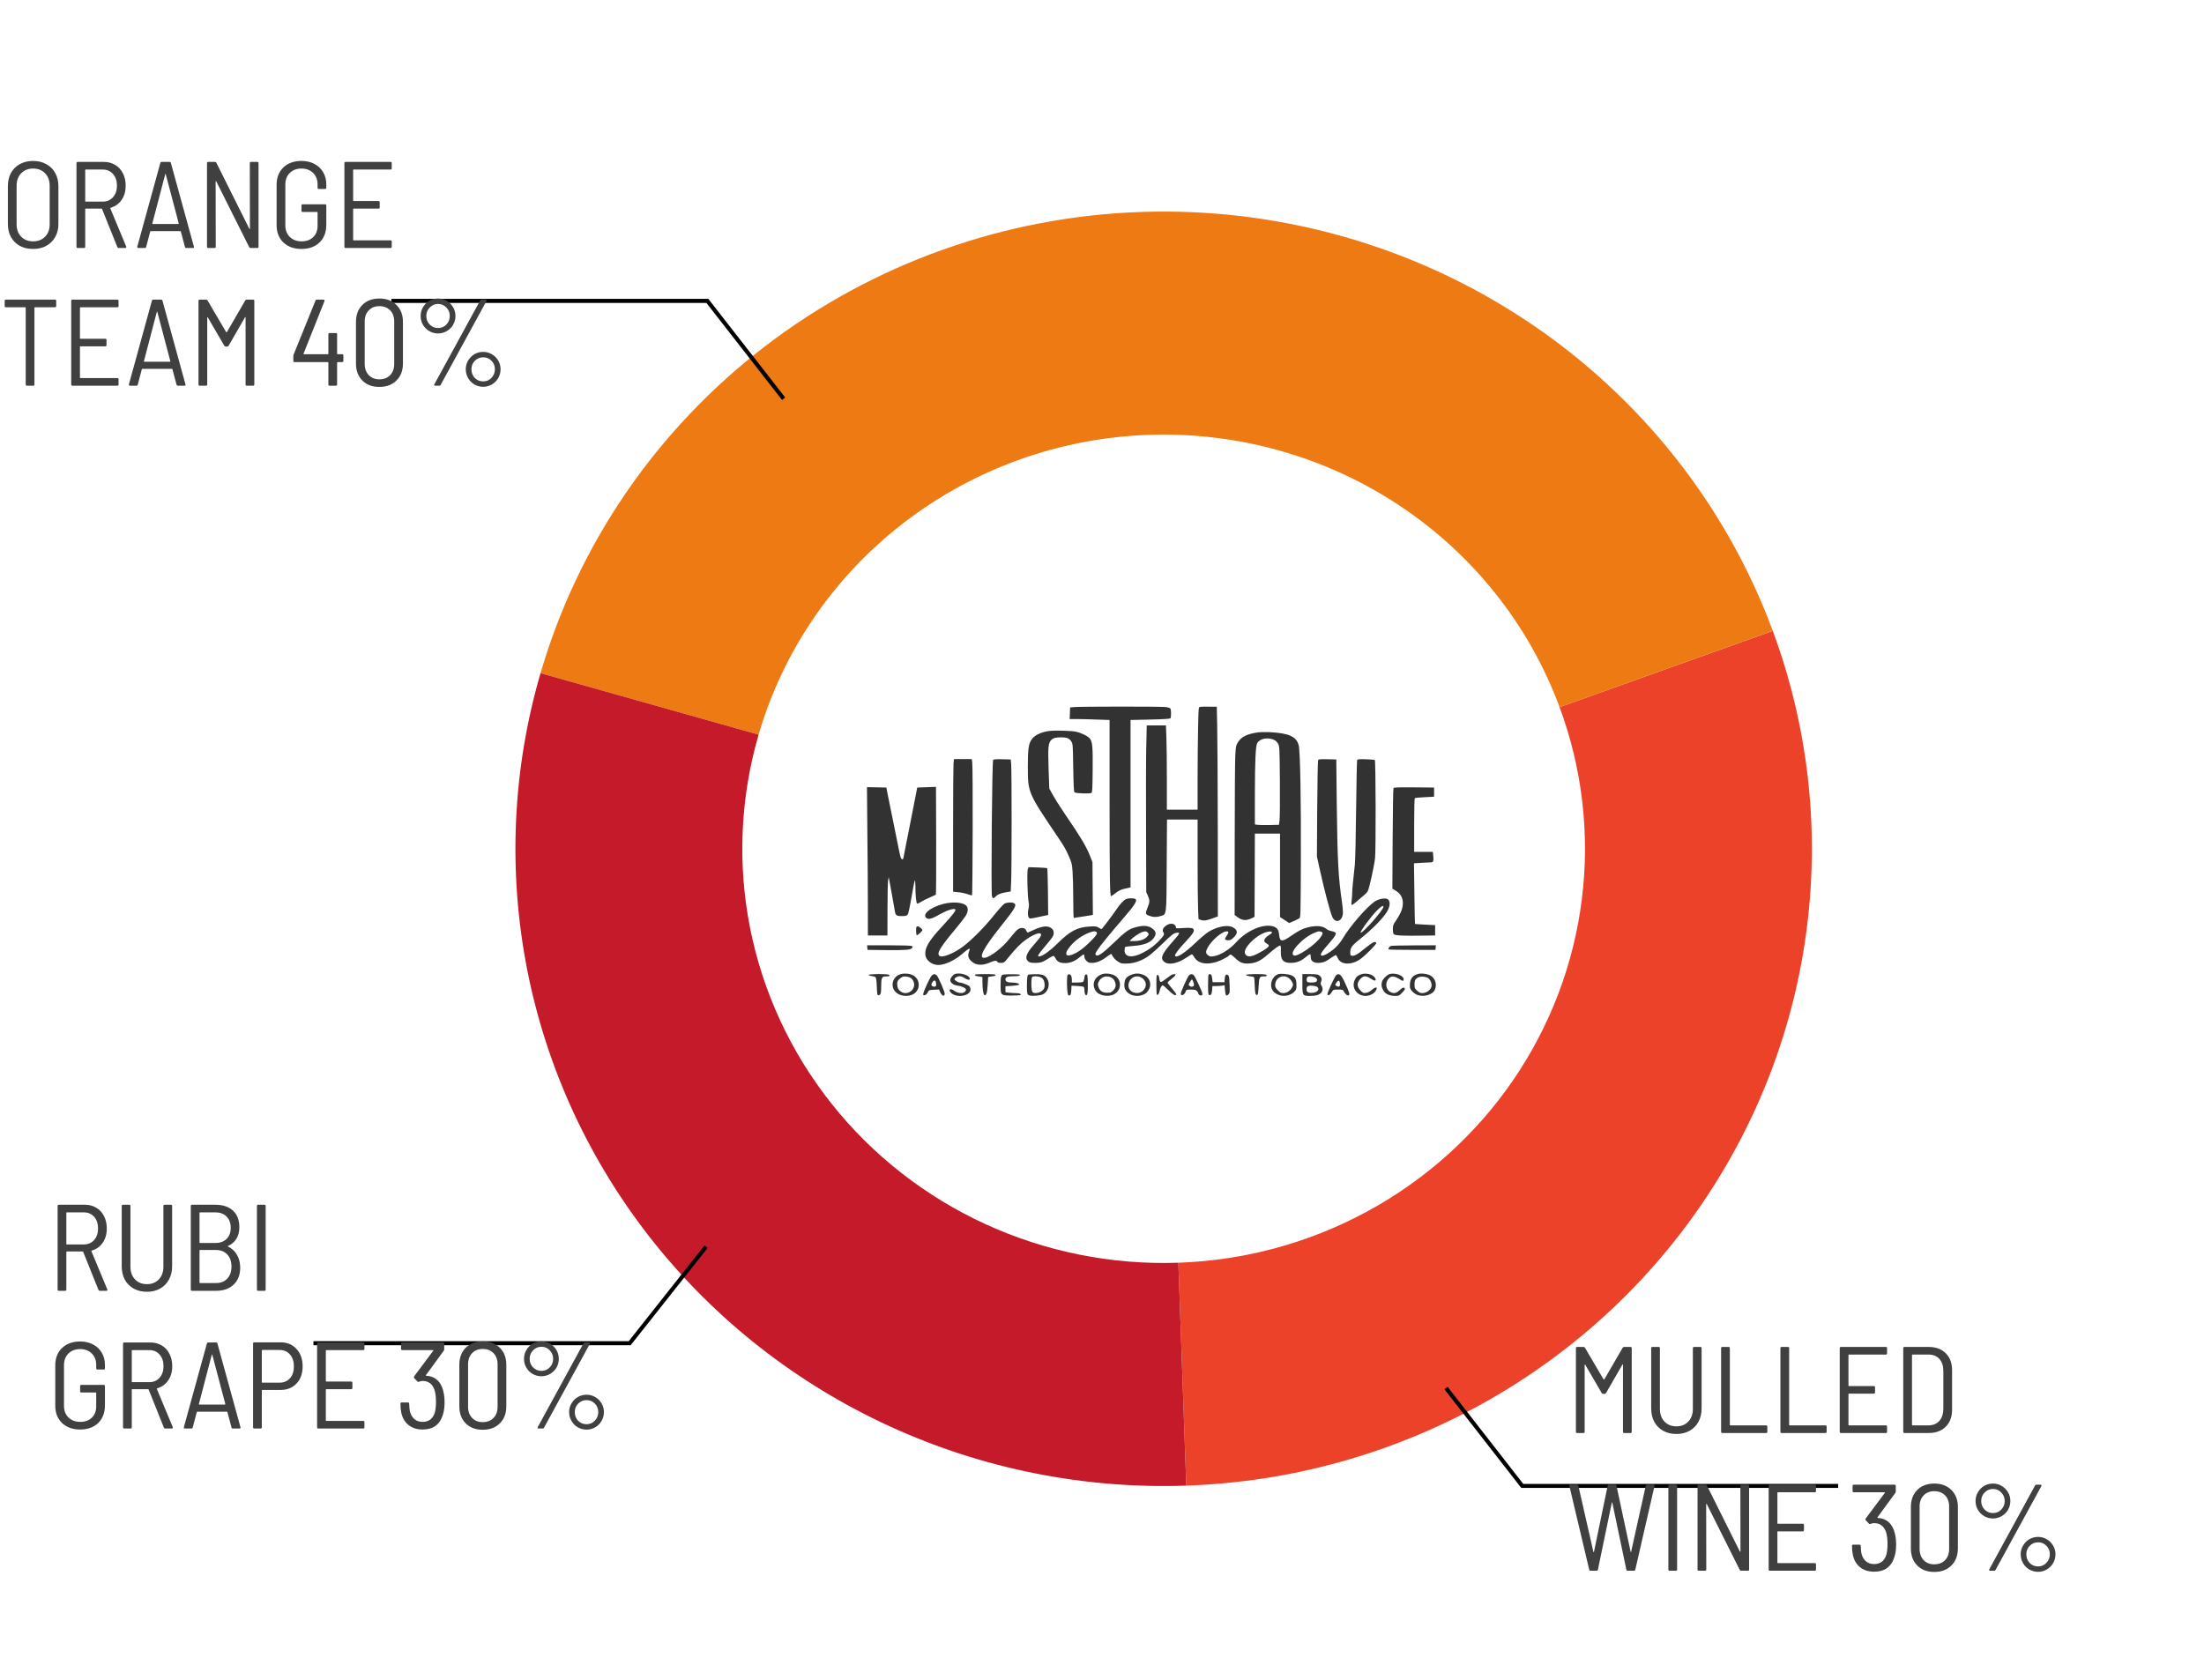 <svg width="80" height="61" viewBox="0 0 80 61" fill="none" xmlns="http://www.w3.org/2000/svg">
<path d="M64.348 22.903C65.618 26.334 66.044 30.011 65.591 33.635C65.139 37.258 63.821 40.725 61.744 43.752C59.668 46.778 56.892 49.279 53.645 51.049C50.397 52.819 46.77 53.808 43.059 53.935L42.771 45.843C45.184 45.761 47.541 45.118 49.652 43.967C51.763 42.817 53.567 41.191 54.917 39.224C56.267 37.257 57.123 35.003 57.417 32.648C57.712 30.293 57.435 27.902 56.609 25.672L64.348 22.903Z" fill="#ED422A"/>
<path d="M19.62 24.439C20.99 19.742 23.836 15.593 27.752 12.585C31.667 9.578 36.451 7.866 41.416 7.695C46.382 7.525 51.276 8.904 55.395 11.636C59.514 14.368 62.648 18.312 64.348 22.903L56.609 25.672C55.505 22.688 53.468 20.125 50.79 18.349C48.112 16.573 44.932 15.677 41.704 15.787C38.476 15.898 35.367 17.011 32.822 18.966C30.277 20.921 28.427 23.618 27.536 26.671L19.62 24.439Z" fill="#EE7A13"/>
<path d="M43.059 53.935C39.348 54.063 35.659 53.325 32.294 51.782C28.929 50.239 25.983 47.935 23.697 45.058C21.411 42.181 19.849 38.813 19.141 35.23C18.433 31.646 18.597 27.948 19.62 24.439L27.536 26.671C26.871 28.952 26.764 31.355 27.225 33.685C27.685 36.014 28.7 38.203 30.186 40.073C31.672 41.943 33.587 43.441 35.774 44.444C37.962 45.447 40.359 45.926 42.771 45.843L43.059 53.935Z" fill="#C41A2A"/>
<path d="M25.627 45.262L22.856 48.765H11.377" stroke="black" stroke-width="0.146"/>
<path d="M3.622 46.862C3.598 46.862 3.582 46.85 3.573 46.827L3.019 45.447C3.016 45.438 3.01 45.434 3.001 45.434H2.426C2.414 45.434 2.408 45.44 2.408 45.452V46.818C2.408 46.847 2.393 46.862 2.363 46.862H2.136C2.106 46.862 2.091 46.847 2.091 46.818V43.782C2.091 43.753 2.106 43.738 2.136 43.738H3.082C3.237 43.738 3.373 43.774 3.492 43.845C3.614 43.916 3.708 44.018 3.774 44.148C3.842 44.279 3.876 44.43 3.876 44.599C3.876 44.802 3.827 44.974 3.729 45.117C3.631 45.26 3.497 45.355 3.327 45.403C3.315 45.409 3.312 45.416 3.318 45.425L3.894 46.809L3.899 46.827C3.899 46.85 3.885 46.862 3.858 46.862H3.622ZM2.426 44.015C2.414 44.015 2.408 44.021 2.408 44.032V45.162C2.408 45.174 2.414 45.179 2.426 45.179H3.042C3.196 45.179 3.321 45.126 3.417 45.019C3.512 44.912 3.559 44.772 3.559 44.599C3.559 44.424 3.512 44.282 3.417 44.175C3.321 44.068 3.196 44.015 3.042 44.015H2.426ZM5.333 46.898C5.151 46.898 4.991 46.859 4.851 46.782C4.714 46.705 4.607 46.596 4.529 46.456C4.455 46.316 4.418 46.154 4.418 45.969V43.782C4.418 43.753 4.433 43.738 4.462 43.738H4.69C4.72 43.738 4.735 43.753 4.735 43.782V45.987C4.735 46.178 4.79 46.331 4.9 46.447C5.01 46.563 5.154 46.621 5.333 46.621C5.511 46.621 5.656 46.563 5.766 46.447C5.876 46.331 5.931 46.178 5.931 45.987V43.782C5.931 43.753 5.946 43.738 5.975 43.738H6.203C6.233 43.738 6.248 43.753 6.248 43.782V45.969C6.248 46.154 6.209 46.316 6.132 46.456C6.057 46.596 5.95 46.705 5.81 46.782C5.673 46.859 5.514 46.898 5.333 46.898ZM8.277 45.233C8.262 45.239 8.262 45.246 8.277 45.255C8.417 45.324 8.524 45.422 8.598 45.55C8.676 45.678 8.716 45.833 8.719 46.014C8.719 46.282 8.639 46.49 8.478 46.639C8.32 46.788 8.11 46.862 7.849 46.862H6.969C6.94 46.862 6.925 46.847 6.925 46.818V43.782C6.925 43.753 6.94 43.738 6.969 43.738H7.813C8.087 43.738 8.301 43.809 8.456 43.952C8.61 44.092 8.688 44.293 8.688 44.555C8.688 44.721 8.652 44.861 8.581 44.974C8.512 45.087 8.411 45.174 8.277 45.233ZM7.259 44.015C7.248 44.015 7.242 44.021 7.242 44.032V45.108C7.242 45.12 7.248 45.126 7.259 45.126H7.817C7.99 45.126 8.125 45.077 8.223 44.979C8.325 44.88 8.375 44.748 8.375 44.581C8.375 44.406 8.325 44.267 8.223 44.166C8.125 44.065 7.99 44.015 7.817 44.015H7.259ZM7.84 46.581C8.012 46.581 8.149 46.527 8.25 46.42C8.351 46.313 8.402 46.167 8.402 45.983C8.402 45.795 8.35 45.648 8.246 45.541C8.145 45.434 8.006 45.38 7.831 45.38H7.259C7.248 45.38 7.242 45.386 7.242 45.398V46.563C7.242 46.575 7.248 46.581 7.259 46.581H7.84ZM9.371 46.862C9.341 46.862 9.326 46.847 9.326 46.818V43.782C9.326 43.753 9.341 43.738 9.371 43.738H9.599C9.628 43.738 9.643 43.753 9.643 43.782V46.818C9.643 46.847 9.628 46.862 9.599 46.862H9.371ZM2.908 51.898C2.637 51.898 2.418 51.819 2.252 51.661C2.088 51.504 2.006 51.294 2.006 51.032V49.568C2.006 49.306 2.088 49.096 2.252 48.939C2.418 48.781 2.637 48.702 2.908 48.702C3.086 48.702 3.242 48.738 3.376 48.809C3.513 48.881 3.619 48.98 3.693 49.108C3.771 49.236 3.809 49.384 3.809 49.55V49.675C3.809 49.705 3.794 49.72 3.765 49.72H3.537C3.507 49.72 3.492 49.705 3.492 49.675V49.55C3.492 49.381 3.439 49.244 3.332 49.14C3.225 49.032 3.083 48.979 2.908 48.979C2.732 48.979 2.591 49.032 2.484 49.14C2.377 49.244 2.323 49.384 2.323 49.559V51.041C2.323 51.214 2.377 51.353 2.484 51.461C2.594 51.568 2.737 51.621 2.912 51.621C3.088 51.621 3.228 51.571 3.332 51.469C3.439 51.368 3.492 51.231 3.492 51.059V50.572C3.492 50.56 3.486 50.554 3.475 50.554H2.952C2.923 50.554 2.908 50.54 2.908 50.51V50.322C2.908 50.293 2.923 50.278 2.952 50.278H3.765C3.794 50.278 3.809 50.293 3.809 50.322V51.019C3.809 51.289 3.727 51.504 3.564 51.661C3.4 51.819 3.181 51.898 2.908 51.898ZM5.997 51.862C5.974 51.862 5.957 51.85 5.948 51.827L5.395 50.447C5.392 50.438 5.386 50.434 5.377 50.434H4.801C4.789 50.434 4.783 50.44 4.783 50.452V51.818C4.783 51.847 4.768 51.862 4.739 51.862H4.511C4.481 51.862 4.466 51.847 4.466 51.818V48.782C4.466 48.753 4.481 48.738 4.511 48.738H5.457C5.612 48.738 5.749 48.774 5.868 48.845C5.99 48.916 6.084 49.018 6.149 49.148C6.218 49.279 6.252 49.43 6.252 49.599C6.252 49.802 6.203 49.974 6.104 50.117C6.006 50.26 5.872 50.355 5.703 50.403C5.691 50.409 5.688 50.416 5.694 50.425L6.27 51.809L6.274 51.827C6.274 51.85 6.261 51.862 6.234 51.862H5.997ZM4.801 49.015C4.789 49.015 4.783 49.021 4.783 49.032V50.162C4.783 50.174 4.789 50.179 4.801 50.179H5.417C5.572 50.179 5.697 50.126 5.792 50.019C5.887 49.912 5.935 49.772 5.935 49.599C5.935 49.424 5.887 49.282 5.792 49.175C5.697 49.068 5.572 49.015 5.417 49.015H4.801ZM8.451 51.862C8.424 51.862 8.408 51.849 8.402 51.822L8.254 51.264C8.251 51.255 8.244 51.251 8.232 51.251H7.165C7.153 51.251 7.146 51.255 7.143 51.264L6.996 51.822C6.99 51.849 6.973 51.862 6.947 51.862H6.715C6.7 51.862 6.688 51.858 6.679 51.849C6.673 51.84 6.671 51.828 6.674 51.813L7.509 48.778C7.515 48.751 7.531 48.738 7.558 48.738H7.844C7.871 48.738 7.887 48.751 7.893 48.778L8.728 51.813L8.732 51.827C8.732 51.85 8.717 51.862 8.687 51.862H8.451ZM7.219 50.974C7.216 50.977 7.216 50.981 7.219 50.987C7.225 50.99 7.231 50.992 7.237 50.992H8.161C8.167 50.992 8.171 50.99 8.174 50.987C8.18 50.981 8.182 50.977 8.179 50.974L7.705 49.18C7.702 49.174 7.699 49.171 7.697 49.171C7.694 49.171 7.691 49.174 7.688 49.18L7.219 50.974ZM10.186 48.733C10.424 48.733 10.616 48.814 10.762 48.974C10.911 49.132 10.985 49.342 10.985 49.604C10.985 49.863 10.911 50.071 10.762 50.229C10.616 50.383 10.424 50.461 10.186 50.461H9.521C9.509 50.461 9.503 50.467 9.503 50.479V51.818C9.503 51.847 9.488 51.862 9.459 51.862H9.231C9.201 51.862 9.186 51.847 9.186 51.818V48.778C9.186 48.748 9.201 48.733 9.231 48.733H10.186ZM10.146 50.197C10.304 50.197 10.43 50.144 10.525 50.037C10.621 49.93 10.668 49.787 10.668 49.608C10.668 49.427 10.621 49.282 10.525 49.175C10.43 49.065 10.304 49.01 10.146 49.01H9.521C9.509 49.01 9.503 49.016 9.503 49.028V50.179C9.503 50.191 9.509 50.197 9.521 50.197H10.146ZM13.228 48.97C13.228 49 13.213 49.015 13.184 49.015H11.845C11.833 49.015 11.827 49.021 11.827 49.032V50.139C11.827 50.151 11.833 50.157 11.845 50.157H12.746C12.776 50.157 12.791 50.172 12.791 50.202V50.389C12.791 50.419 12.776 50.434 12.746 50.434H11.845C11.833 50.434 11.827 50.44 11.827 50.452V51.568C11.827 51.58 11.833 51.586 11.845 51.586H13.184C13.213 51.586 13.228 51.6 13.228 51.63V51.818C13.228 51.847 13.213 51.862 13.184 51.862H11.555C11.525 51.862 11.51 51.847 11.51 51.818V48.782C11.51 48.753 11.525 48.738 11.555 48.738H13.184C13.213 48.738 13.228 48.753 13.228 48.782V48.97ZM16.053 50.38C16.109 50.535 16.137 50.712 16.137 50.911C16.137 51.09 16.115 51.245 16.071 51.376C15.96 51.724 15.716 51.898 15.339 51.898C15.136 51.898 14.967 51.844 14.83 51.737C14.693 51.627 14.605 51.477 14.566 51.286C14.546 51.191 14.535 51.083 14.535 50.961C14.535 50.931 14.55 50.916 14.58 50.916H14.807C14.837 50.916 14.852 50.931 14.852 50.961C14.858 51.089 14.866 51.175 14.874 51.219C14.901 51.344 14.955 51.443 15.035 51.514C15.115 51.586 15.217 51.621 15.339 51.621C15.568 51.621 15.716 51.505 15.785 51.273C15.812 51.166 15.825 51.038 15.825 50.889C15.825 50.711 15.806 50.563 15.767 50.447C15.69 50.239 15.547 50.135 15.339 50.135C15.291 50.135 15.249 50.144 15.214 50.162C15.196 50.168 15.185 50.171 15.182 50.171C15.171 50.171 15.16 50.165 15.151 50.153L15.035 50.032C15.02 50.011 15.019 49.991 15.031 49.97L15.727 49.037C15.733 49.031 15.734 49.026 15.731 49.023C15.728 49.018 15.724 49.015 15.718 49.015H14.602C14.572 49.015 14.557 49 14.557 48.97V48.782C14.557 48.753 14.572 48.738 14.602 48.738H16.079C16.109 48.738 16.124 48.753 16.124 48.782V48.983C16.124 49.007 16.118 49.026 16.106 49.041L15.459 49.925C15.456 49.928 15.456 49.933 15.459 49.938C15.462 49.944 15.466 49.947 15.473 49.947C15.612 49.953 15.731 49.994 15.829 50.068C15.928 50.142 16.002 50.246 16.053 50.38ZM17.521 51.907C17.265 51.907 17.059 51.83 16.905 51.675C16.75 51.52 16.673 51.313 16.673 51.054V49.546C16.673 49.29 16.75 49.084 16.905 48.93C17.059 48.775 17.265 48.698 17.521 48.698C17.78 48.698 17.986 48.775 18.141 48.93C18.299 49.084 18.378 49.29 18.378 49.546V51.054C18.378 51.313 18.299 51.52 18.141 51.675C17.986 51.83 17.78 51.907 17.521 51.907ZM17.521 51.63C17.684 51.63 17.815 51.58 17.913 51.478C18.012 51.377 18.061 51.243 18.061 51.077V49.528C18.061 49.361 18.012 49.227 17.913 49.126C17.815 49.025 17.684 48.974 17.521 48.974C17.363 48.974 17.235 49.025 17.137 49.126C17.039 49.227 16.99 49.361 16.99 49.528V51.077C16.99 51.24 17.039 51.374 17.137 51.478C17.235 51.58 17.363 51.63 17.521 51.63ZM19.654 49.965C19.538 49.965 19.431 49.937 19.332 49.88C19.237 49.824 19.161 49.748 19.105 49.653C19.048 49.555 19.02 49.448 19.02 49.331C19.02 49.215 19.048 49.11 19.105 49.015C19.161 48.916 19.237 48.839 19.332 48.782C19.431 48.726 19.538 48.698 19.654 48.698C19.767 48.698 19.871 48.726 19.966 48.782C20.064 48.839 20.142 48.916 20.198 49.015C20.255 49.11 20.283 49.215 20.283 49.331C20.283 49.448 20.255 49.555 20.198 49.653C20.142 49.748 20.064 49.824 19.966 49.88C19.871 49.937 19.767 49.965 19.654 49.965ZM19.551 51.862C19.536 51.862 19.524 51.858 19.515 51.849C19.509 51.837 19.511 51.824 19.52 51.809L21.18 48.769C21.189 48.748 21.207 48.738 21.234 48.738H21.377C21.392 48.738 21.402 48.744 21.408 48.756C21.417 48.765 21.417 48.777 21.408 48.791L19.747 51.831C19.739 51.852 19.721 51.862 19.694 51.862H19.551ZM19.654 49.769C19.773 49.769 19.872 49.727 19.953 49.644C20.036 49.558 20.078 49.453 20.078 49.331C20.078 49.209 20.036 49.107 19.953 49.023C19.872 48.937 19.773 48.894 19.654 48.894C19.535 48.894 19.434 48.937 19.35 49.023C19.267 49.107 19.225 49.209 19.225 49.331C19.225 49.453 19.267 49.558 19.35 49.644C19.434 49.727 19.535 49.769 19.654 49.769ZM21.292 51.902C21.176 51.902 21.069 51.874 20.97 51.818C20.875 51.761 20.799 51.684 20.743 51.586C20.686 51.487 20.658 51.38 20.658 51.264C20.658 51.151 20.686 51.047 20.743 50.952C20.799 50.853 20.875 50.776 20.97 50.72C21.069 50.663 21.176 50.635 21.292 50.635C21.405 50.635 21.509 50.663 21.604 50.72C21.702 50.776 21.78 50.853 21.836 50.952C21.893 51.047 21.921 51.151 21.921 51.264C21.921 51.38 21.893 51.487 21.836 51.586C21.78 51.684 21.702 51.761 21.604 51.818C21.509 51.874 21.405 51.902 21.292 51.902ZM21.292 51.706C21.411 51.706 21.511 51.663 21.591 51.577C21.674 51.49 21.716 51.386 21.716 51.264C21.716 51.142 21.674 51.039 21.591 50.956C21.511 50.873 21.411 50.831 21.292 50.831C21.173 50.831 21.072 50.873 20.988 50.956C20.905 51.039 20.863 51.142 20.863 51.264C20.863 51.389 20.904 51.495 20.984 51.581C21.067 51.664 21.17 51.706 21.292 51.706Z" fill="#404040"/>
<path d="M28.444 14.476L25.676 10.924H14.21" stroke="black" stroke-width="0.146"/>
<path d="M52.487 50.393L55.255 53.946H66.721" stroke="black" stroke-width="0.146"/>
<path d="M1.201 9.038C1.019 9.038 0.858 9.001 0.719 8.927C0.582 8.849 0.475 8.742 0.397 8.605C0.323 8.468 0.286 8.311 0.286 8.132V6.753C0.286 6.575 0.323 6.417 0.397 6.28C0.475 6.14 0.582 6.033 0.719 5.959C0.858 5.881 1.019 5.843 1.201 5.843C1.382 5.843 1.541 5.881 1.678 5.959C1.818 6.033 1.927 6.14 2.004 6.28C2.081 6.417 2.12 6.575 2.12 6.753V8.132C2.12 8.311 2.081 8.468 2.004 8.605C1.927 8.742 1.818 8.849 1.678 8.927C1.541 9.001 1.382 9.038 1.201 9.038ZM1.201 8.762C1.382 8.762 1.528 8.705 1.638 8.592C1.748 8.479 1.803 8.33 1.803 8.146V6.744C1.803 6.557 1.748 6.406 1.638 6.293C1.528 6.177 1.382 6.119 1.201 6.119C1.022 6.119 0.878 6.177 0.768 6.293C0.658 6.406 0.603 6.557 0.603 6.744V8.146C0.603 8.33 0.658 8.479 0.768 8.592C0.878 8.705 1.022 8.762 1.201 8.762ZM4.307 9.003C4.284 9.003 4.267 8.991 4.258 8.967L3.705 7.588C3.702 7.579 3.696 7.574 3.687 7.574H3.111C3.099 7.574 3.093 7.58 3.093 7.592V8.958C3.093 8.988 3.078 9.003 3.049 9.003H2.821C2.791 9.003 2.776 8.988 2.776 8.958V5.923C2.776 5.893 2.791 5.878 2.821 5.878H3.767C3.922 5.878 4.059 5.914 4.178 5.985C4.3 6.057 4.394 6.158 4.459 6.289C4.528 6.42 4.562 6.57 4.562 6.74C4.562 6.942 4.513 7.115 4.414 7.257C4.316 7.4 4.182 7.495 4.013 7.543C4.001 7.549 3.998 7.556 4.004 7.565L4.58 8.949L4.584 8.967C4.584 8.991 4.571 9.003 4.544 9.003H4.307ZM3.111 6.155C3.099 6.155 3.093 6.161 3.093 6.173V7.302C3.093 7.314 3.099 7.32 3.111 7.32H3.727C3.882 7.32 4.007 7.266 4.102 7.159C4.197 7.052 4.245 6.912 4.245 6.74C4.245 6.564 4.197 6.423 4.102 6.316C4.007 6.209 3.882 6.155 3.727 6.155H3.111ZM6.761 9.003C6.734 9.003 6.718 8.989 6.712 8.962L6.564 8.404C6.561 8.396 6.554 8.391 6.542 8.391H5.475C5.464 8.391 5.456 8.396 5.453 8.404L5.306 8.962C5.3 8.989 5.284 9.003 5.257 9.003H5.025C5.01 9.003 4.998 8.998 4.989 8.989C4.983 8.98 4.981 8.968 4.984 8.953L5.819 5.918C5.825 5.892 5.841 5.878 5.868 5.878H6.154C6.181 5.878 6.197 5.892 6.203 5.918L7.038 8.953L7.042 8.967C7.042 8.991 7.027 9.003 6.997 9.003H6.761ZM5.529 8.114C5.526 8.117 5.526 8.122 5.529 8.128C5.535 8.131 5.541 8.132 5.547 8.132H6.471C6.477 8.132 6.481 8.131 6.484 8.128C6.49 8.122 6.492 8.117 6.489 8.114L6.015 6.32C6.013 6.314 6.01 6.311 6.007 6.311C6.004 6.311 6.001 6.314 5.998 6.32L5.529 8.114ZM9.068 5.923C9.068 5.893 9.082 5.878 9.112 5.878H9.34C9.37 5.878 9.384 5.893 9.384 5.923V8.958C9.384 8.988 9.37 9.003 9.34 9.003H9.099C9.072 9.003 9.054 8.992 9.045 8.971L7.849 6.583C7.843 6.578 7.837 6.575 7.831 6.575C7.828 6.575 7.827 6.579 7.827 6.588L7.831 8.958C7.831 8.988 7.816 9.003 7.787 9.003H7.559C7.529 9.003 7.514 8.988 7.514 8.958V5.923C7.514 5.893 7.529 5.878 7.559 5.878H7.8C7.827 5.878 7.845 5.889 7.854 5.91L9.05 8.306C9.056 8.312 9.06 8.315 9.063 8.315C9.069 8.315 9.072 8.311 9.072 8.302L9.068 5.923ZM10.942 9.038C10.671 9.038 10.452 8.959 10.286 8.802C10.122 8.644 10.04 8.434 10.04 8.172V6.708C10.04 6.447 10.122 6.237 10.286 6.079C10.452 5.921 10.671 5.843 10.942 5.843C11.12 5.843 11.277 5.878 11.411 5.95C11.547 6.021 11.653 6.121 11.727 6.249C11.805 6.377 11.844 6.524 11.844 6.691V6.816C11.844 6.845 11.829 6.86 11.799 6.86H11.571C11.541 6.86 11.527 6.845 11.527 6.816V6.691C11.527 6.521 11.473 6.384 11.366 6.28C11.259 6.173 11.117 6.119 10.942 6.119C10.766 6.119 10.625 6.173 10.518 6.28C10.411 6.384 10.357 6.524 10.357 6.7V8.181C10.357 8.354 10.411 8.494 10.518 8.601C10.628 8.708 10.771 8.762 10.946 8.762C11.122 8.762 11.262 8.711 11.366 8.61C11.473 8.509 11.527 8.372 11.527 8.199V7.713C11.527 7.701 11.521 7.695 11.509 7.695H10.986C10.957 7.695 10.942 7.68 10.942 7.65V7.463C10.942 7.433 10.957 7.418 10.986 7.418H11.799C11.829 7.418 11.844 7.433 11.844 7.463V8.159C11.844 8.43 11.762 8.644 11.598 8.802C11.434 8.959 11.216 9.038 10.942 9.038ZM14.219 6.11C14.219 6.14 14.204 6.155 14.174 6.155H12.835C12.823 6.155 12.818 6.161 12.818 6.173V7.28C12.818 7.292 12.823 7.298 12.835 7.298H13.737C13.767 7.298 13.782 7.312 13.782 7.342V7.53C13.782 7.559 13.767 7.574 13.737 7.574H12.835C12.823 7.574 12.818 7.58 12.818 7.592V8.708C12.818 8.72 12.823 8.726 12.835 8.726H14.174C14.204 8.726 14.219 8.741 14.219 8.77V8.958C14.219 8.988 14.204 9.003 14.174 9.003H12.545C12.515 9.003 12.501 8.988 12.501 8.958V5.923C12.501 5.893 12.515 5.878 12.545 5.878H14.174C14.204 5.878 14.219 5.893 14.219 5.923V6.11ZM1.995 10.878C2.025 10.878 2.04 10.893 2.04 10.923V11.11C2.04 11.14 2.025 11.155 1.995 11.155H1.268C1.256 11.155 1.25 11.161 1.25 11.173V13.958C1.25 13.988 1.235 14.003 1.205 14.003H0.977C0.948 14.003 0.933 13.988 0.933 13.958V11.173C0.933 11.161 0.927 11.155 0.915 11.155H0.214C0.184 11.155 0.17 11.14 0.17 11.11V10.923C0.17 10.893 0.184 10.878 0.214 10.878H1.995ZM4.303 11.11C4.303 11.14 4.288 11.155 4.258 11.155H2.919C2.907 11.155 2.902 11.161 2.902 11.173V12.28C2.902 12.292 2.907 12.298 2.919 12.298H3.821C3.851 12.298 3.866 12.312 3.866 12.342V12.53C3.866 12.559 3.851 12.574 3.821 12.574H2.919C2.907 12.574 2.902 12.58 2.902 12.592V13.708C2.902 13.72 2.907 13.726 2.919 13.726H4.258C4.288 13.726 4.303 13.741 4.303 13.771V13.958C4.303 13.988 4.288 14.003 4.258 14.003H2.629C2.6 14.003 2.585 13.988 2.585 13.958V10.923C2.585 10.893 2.6 10.878 2.629 10.878H4.258C4.288 10.878 4.303 10.893 4.303 10.923V11.11ZM6.456 14.003C6.429 14.003 6.413 13.989 6.407 13.962L6.259 13.405C6.256 13.396 6.249 13.391 6.237 13.391H5.17C5.158 13.391 5.151 13.396 5.148 13.405L5.001 13.962C4.995 13.989 4.978 14.003 4.952 14.003H4.72C4.705 14.003 4.693 13.998 4.684 13.989C4.678 13.98 4.676 13.968 4.679 13.954L5.514 10.918C5.52 10.892 5.536 10.878 5.563 10.878H5.849C5.876 10.878 5.892 10.892 5.898 10.918L6.732 13.954L6.737 13.967C6.737 13.991 6.722 14.003 6.692 14.003H6.456ZM5.224 13.114C5.221 13.117 5.221 13.122 5.224 13.128C5.23 13.131 5.236 13.132 5.242 13.132H6.166C6.172 13.132 6.176 13.131 6.179 13.128C6.185 13.122 6.186 13.117 6.183 13.114L5.71 11.32C5.707 11.314 5.704 11.311 5.701 11.311C5.698 11.311 5.695 11.314 5.693 11.32L5.224 13.114ZM8.901 10.909C8.916 10.889 8.934 10.878 8.954 10.878H9.186C9.216 10.878 9.231 10.893 9.231 10.923V13.958C9.231 13.988 9.216 14.003 9.186 14.003H8.959C8.929 14.003 8.914 13.988 8.914 13.958V11.53C8.914 11.521 8.911 11.515 8.905 11.512C8.899 11.509 8.895 11.512 8.892 11.521L8.298 12.552C8.283 12.573 8.265 12.583 8.245 12.583H8.196C8.175 12.583 8.157 12.573 8.142 12.552L7.544 11.525C7.541 11.517 7.536 11.514 7.531 11.517C7.525 11.52 7.522 11.525 7.522 11.534V13.958C7.522 13.988 7.507 14.003 7.477 14.003H7.249C7.22 14.003 7.205 13.988 7.205 13.958V10.923C7.205 10.893 7.22 10.878 7.249 10.878H7.481C7.502 10.878 7.52 10.889 7.535 10.909L8.209 12.057C8.212 12.06 8.216 12.061 8.222 12.061C8.228 12.061 8.233 12.06 8.236 12.057L8.901 10.909ZM12.419 12.86C12.449 12.86 12.464 12.875 12.464 12.905V13.101C12.464 13.131 12.449 13.146 12.419 13.146H12.254C12.242 13.146 12.236 13.152 12.236 13.164V13.958C12.236 13.988 12.222 14.003 12.192 14.003H11.964C11.934 14.003 11.919 13.988 11.919 13.958V13.164C11.919 13.152 11.914 13.146 11.902 13.146H10.692C10.662 13.146 10.648 13.131 10.648 13.101V12.931C10.648 12.911 10.65 12.893 10.656 12.878L11.451 10.914C11.46 10.89 11.476 10.878 11.5 10.878H11.745C11.76 10.878 11.771 10.884 11.777 10.896C11.783 10.905 11.783 10.917 11.777 10.932L11.018 12.838C11.015 12.844 11.015 12.85 11.018 12.855C11.021 12.858 11.025 12.86 11.031 12.86H11.902C11.914 12.86 11.919 12.854 11.919 12.842V12.137C11.919 12.107 11.934 12.092 11.964 12.092H12.192C12.222 12.092 12.236 12.107 12.236 12.137V12.842C12.236 12.854 12.242 12.86 12.254 12.86H12.419ZM13.769 14.047C13.513 14.047 13.308 13.97 13.153 13.815C12.998 13.66 12.921 13.454 12.921 13.195V11.686C12.921 11.43 12.998 11.225 13.153 11.07C13.308 10.915 13.513 10.838 13.769 10.838C14.028 10.838 14.235 10.915 14.389 11.07C14.547 11.225 14.626 11.43 14.626 11.686V13.195C14.626 13.454 14.547 13.66 14.389 13.815C14.235 13.97 14.028 14.047 13.769 14.047ZM13.769 13.771C13.933 13.771 14.064 13.72 14.162 13.619C14.26 13.518 14.309 13.384 14.309 13.217V11.668C14.309 11.502 14.26 11.368 14.162 11.267C14.064 11.165 13.933 11.115 13.769 11.115C13.611 11.115 13.483 11.165 13.385 11.267C13.287 11.368 13.238 11.502 13.238 11.668V13.217C13.238 13.381 13.287 13.515 13.385 13.619C13.483 13.72 13.611 13.771 13.769 13.771ZM15.902 12.106C15.786 12.106 15.679 12.077 15.581 12.021C15.486 11.964 15.41 11.889 15.353 11.793C15.297 11.695 15.268 11.588 15.268 11.472C15.268 11.356 15.297 11.25 15.353 11.155C15.41 11.057 15.486 10.979 15.581 10.923C15.679 10.866 15.786 10.838 15.902 10.838C16.015 10.838 16.119 10.866 16.215 10.923C16.313 10.979 16.39 11.057 16.447 11.155C16.503 11.25 16.532 11.356 16.532 11.472C16.532 11.588 16.503 11.695 16.447 11.793C16.39 11.889 16.313 11.964 16.215 12.021C16.119 12.077 16.015 12.106 15.902 12.106ZM15.8 14.003C15.785 14.003 15.773 13.998 15.764 13.989C15.758 13.977 15.759 13.964 15.768 13.949L17.429 10.909C17.438 10.889 17.455 10.878 17.482 10.878H17.625C17.64 10.878 17.65 10.884 17.656 10.896C17.665 10.905 17.665 10.917 17.656 10.932L15.996 13.971C15.987 13.992 15.969 14.003 15.942 14.003H15.8ZM15.902 11.909C16.021 11.909 16.121 11.868 16.201 11.784C16.285 11.698 16.326 11.594 16.326 11.472C16.326 11.35 16.285 11.247 16.201 11.164C16.121 11.078 16.021 11.034 15.902 11.034C15.783 11.034 15.682 11.078 15.599 11.164C15.515 11.247 15.474 11.35 15.474 11.472C15.474 11.594 15.515 11.698 15.599 11.784C15.682 11.868 15.783 11.909 15.902 11.909ZM17.54 14.043C17.424 14.043 17.317 14.014 17.219 13.958C17.124 13.901 17.048 13.824 16.991 13.726C16.935 13.628 16.906 13.521 16.906 13.405C16.906 13.291 16.935 13.187 16.991 13.092C17.048 12.994 17.124 12.916 17.219 12.86C17.317 12.803 17.424 12.775 17.54 12.775C17.653 12.775 17.757 12.803 17.853 12.86C17.951 12.916 18.028 12.994 18.085 13.092C18.141 13.187 18.169 13.291 18.169 13.405C18.169 13.521 18.141 13.628 18.085 13.726C18.028 13.824 17.951 13.901 17.853 13.958C17.757 14.014 17.653 14.043 17.54 14.043ZM17.54 13.846C17.659 13.846 17.759 13.803 17.839 13.717C17.922 13.631 17.964 13.527 17.964 13.405C17.964 13.283 17.922 13.18 17.839 13.097C17.759 13.013 17.659 12.972 17.54 12.972C17.421 12.972 17.32 13.013 17.237 13.097C17.153 13.18 17.112 13.283 17.112 13.405C17.112 13.53 17.152 13.635 17.232 13.721C17.316 13.805 17.418 13.846 17.54 13.846Z" fill="#404040"/>
<path d="M58.898 48.931C58.913 48.911 58.931 48.9 58.952 48.9H59.184C59.214 48.9 59.228 48.915 59.228 48.945V51.98C59.228 52.01 59.214 52.025 59.184 52.025H58.956C58.926 52.025 58.911 52.01 58.911 51.98V49.552C58.911 49.543 58.908 49.537 58.903 49.534C58.897 49.531 58.892 49.534 58.889 49.543L58.295 50.574C58.281 50.595 58.263 50.605 58.242 50.605H58.193C58.172 50.605 58.154 50.595 58.139 50.574L57.541 49.547C57.538 49.538 57.534 49.535 57.528 49.538C57.522 49.541 57.519 49.547 57.519 49.556V51.98C57.519 52.01 57.504 52.025 57.474 52.025H57.247C57.217 52.025 57.202 52.01 57.202 51.98V48.945C57.202 48.915 57.217 48.9 57.247 48.9H57.479C57.5 48.9 57.517 48.911 57.532 48.931L58.206 50.079C58.209 50.081 58.214 50.083 58.22 50.083C58.226 50.083 58.23 50.081 58.233 50.079L58.898 48.931ZM60.849 52.06C60.668 52.06 60.507 52.022 60.367 51.944C60.23 51.867 60.123 51.758 60.046 51.618C59.971 51.478 59.934 51.316 59.934 51.132V48.945C59.934 48.915 59.949 48.9 59.979 48.9H60.207C60.236 48.9 60.251 48.915 60.251 48.945V51.15C60.251 51.34 60.306 51.493 60.416 51.609C60.526 51.725 60.671 51.783 60.849 51.783C61.028 51.783 61.172 51.725 61.282 51.609C61.392 51.493 61.447 51.34 61.447 51.15V48.945C61.447 48.915 61.462 48.9 61.492 48.9H61.72C61.749 48.9 61.764 48.915 61.764 48.945V51.132C61.764 51.316 61.726 51.478 61.648 51.618C61.574 51.758 61.467 51.867 61.327 51.944C61.19 52.022 61.031 52.06 60.849 52.06ZM62.516 52.025C62.487 52.025 62.472 52.01 62.472 51.98V48.945C62.472 48.915 62.487 48.9 62.516 48.9H62.744C62.774 48.9 62.789 48.915 62.789 48.945V51.73C62.789 51.742 62.795 51.748 62.806 51.748H64.105C64.135 51.748 64.15 51.763 64.15 51.792V51.98C64.15 52.01 64.135 52.025 64.105 52.025H62.516ZM64.67 52.025C64.64 52.025 64.625 52.01 64.625 51.98V48.945C64.625 48.915 64.64 48.9 64.67 48.9H64.897C64.927 48.9 64.942 48.915 64.942 48.945V51.73C64.942 51.742 64.948 51.748 64.96 51.748H66.258C66.288 51.748 66.303 51.763 66.303 51.792V51.98C66.303 52.01 66.288 52.025 66.258 52.025H64.67ZM68.496 49.132C68.496 49.162 68.482 49.177 68.452 49.177H67.113C67.101 49.177 67.095 49.183 67.095 49.195V50.302C67.095 50.314 67.101 50.32 67.113 50.32H68.014C68.044 50.32 68.059 50.334 68.059 50.364V50.552C68.059 50.581 68.044 50.596 68.014 50.596H67.113C67.101 50.596 67.095 50.602 67.095 50.614V51.73C67.095 51.742 67.101 51.748 67.113 51.748H68.452C68.482 51.748 68.496 51.763 68.496 51.792V51.98C68.496 52.01 68.482 52.025 68.452 52.025H66.823C66.793 52.025 66.778 52.01 66.778 51.98V48.945C66.778 48.915 66.793 48.9 66.823 48.9H68.452C68.482 48.9 68.496 48.915 68.496 48.945V49.132ZM69.129 52.025C69.099 52.025 69.084 52.01 69.084 51.98V48.945C69.084 48.915 69.099 48.9 69.129 48.9H69.999C70.264 48.9 70.472 48.976 70.624 49.128C70.778 49.28 70.856 49.486 70.856 49.748V51.176C70.856 51.438 70.778 51.645 70.624 51.797C70.472 51.949 70.264 52.025 69.999 52.025H69.129ZM69.401 51.73C69.401 51.742 69.407 51.748 69.419 51.748H70.003C70.167 51.745 70.296 51.691 70.392 51.587C70.487 51.48 70.536 51.334 70.539 51.15V49.775C70.539 49.591 70.491 49.445 70.396 49.338C70.301 49.23 70.17 49.177 70.003 49.177H69.419C69.407 49.177 69.401 49.183 69.401 49.195V51.73ZM57.733 57.025C57.706 57.025 57.69 57.011 57.684 56.984L56.965 53.949L56.961 53.931C56.961 53.911 56.974 53.9 57.001 53.9H57.242C57.269 53.9 57.285 53.914 57.291 53.94L57.836 56.337C57.839 56.346 57.842 56.351 57.845 56.351C57.851 56.351 57.855 56.346 57.858 56.337L58.354 53.94C58.359 53.914 58.376 53.9 58.403 53.9H58.626C58.656 53.9 58.672 53.914 58.675 53.94L59.188 56.337C59.191 56.346 59.194 56.351 59.197 56.351C59.2 56.351 59.203 56.346 59.206 56.337L59.737 53.94C59.743 53.914 59.76 53.9 59.786 53.9H60.018C60.048 53.9 60.06 53.917 60.054 53.949L59.358 56.984C59.352 57.011 59.336 57.025 59.309 57.025H59.081C59.054 57.025 59.038 57.011 59.032 56.984L58.523 54.552C58.52 54.543 58.517 54.538 58.514 54.538C58.511 54.538 58.508 54.543 58.505 54.552L58.001 56.984C57.998 57.011 57.982 57.025 57.952 57.025H57.733ZM60.603 57.025C60.573 57.025 60.558 57.01 60.558 56.98V53.945C60.558 53.915 60.573 53.9 60.603 53.9H60.831C60.86 53.9 60.875 53.915 60.875 53.945V56.98C60.875 57.01 60.86 57.025 60.831 57.025H60.603ZM63.171 53.945C63.171 53.915 63.186 53.9 63.215 53.9H63.443C63.473 53.9 63.488 53.915 63.488 53.945V56.98C63.488 57.01 63.473 57.025 63.443 57.025H63.202C63.175 57.025 63.157 57.014 63.148 56.993L61.952 54.605C61.946 54.599 61.94 54.596 61.934 54.596C61.931 54.596 61.93 54.601 61.93 54.61L61.934 56.98C61.934 57.01 61.919 57.025 61.89 57.025H61.662C61.632 57.025 61.617 57.01 61.617 56.98V53.945C61.617 53.915 61.632 53.9 61.662 53.9H61.903C61.93 53.9 61.948 53.911 61.957 53.931L63.153 56.328C63.159 56.334 63.163 56.337 63.166 56.337C63.172 56.337 63.175 56.333 63.175 56.324L63.171 53.945ZM65.916 54.132C65.916 54.162 65.901 54.177 65.871 54.177H64.532C64.521 54.177 64.515 54.183 64.515 54.195V55.302C64.515 55.314 64.521 55.32 64.532 55.32H65.434C65.464 55.32 65.479 55.334 65.479 55.364V55.552C65.479 55.581 65.464 55.596 65.434 55.596H64.532C64.521 55.596 64.515 55.602 64.515 55.614V56.73C64.515 56.742 64.521 56.748 64.532 56.748H65.871C65.901 56.748 65.916 56.763 65.916 56.792V56.98C65.916 57.01 65.901 57.025 65.871 57.025H64.242C64.213 57.025 64.198 57.01 64.198 56.98V53.945C64.198 53.915 64.213 53.9 64.242 53.9H65.871C65.901 53.9 65.916 53.915 65.916 53.945V54.132ZM68.74 55.543C68.797 55.697 68.825 55.874 68.825 56.074C68.825 56.252 68.803 56.407 68.758 56.538C68.648 56.886 68.404 57.06 68.026 57.06C67.824 57.06 67.654 57.007 67.518 56.9C67.381 56.789 67.293 56.639 67.254 56.449C67.233 56.354 67.223 56.245 67.223 56.123C67.223 56.093 67.238 56.078 67.268 56.078H67.495C67.525 56.078 67.54 56.093 67.54 56.123C67.546 56.251 67.553 56.337 67.562 56.382C67.589 56.507 67.642 56.605 67.723 56.676C67.803 56.748 67.904 56.783 68.026 56.783C68.255 56.783 68.404 56.667 68.473 56.435C68.499 56.328 68.513 56.2 68.513 56.051C68.513 55.873 68.493 55.726 68.455 55.61C68.377 55.401 68.235 55.297 68.026 55.297C67.979 55.297 67.937 55.306 67.901 55.324C67.884 55.33 67.873 55.333 67.87 55.333C67.858 55.333 67.848 55.327 67.839 55.315L67.723 55.195C67.708 55.174 67.707 55.153 67.718 55.132L68.415 54.199C68.421 54.193 68.422 54.189 68.419 54.186C68.416 54.18 68.412 54.177 68.406 54.177H67.29C67.26 54.177 67.245 54.162 67.245 54.132V53.945C67.245 53.915 67.26 53.9 67.29 53.9H68.767C68.797 53.9 68.812 53.915 68.812 53.945V54.146C68.812 54.169 68.806 54.189 68.794 54.204L68.147 55.087C68.144 55.09 68.144 55.095 68.147 55.101C68.15 55.107 68.154 55.11 68.16 55.11C68.3 55.116 68.419 55.156 68.517 55.23C68.615 55.305 68.69 55.409 68.74 55.543ZM70.209 57.069C69.953 57.069 69.747 56.992 69.593 56.837C69.438 56.682 69.361 56.476 69.361 56.217V54.708C69.361 54.452 69.438 54.247 69.593 54.092C69.747 53.937 69.953 53.86 70.209 53.86C70.467 53.86 70.674 53.937 70.829 54.092C70.987 54.247 71.066 54.452 71.066 54.708V56.217C71.066 56.476 70.987 56.682 70.829 56.837C70.674 56.992 70.467 57.069 70.209 57.069ZM70.209 56.792C70.372 56.792 70.503 56.742 70.601 56.641C70.7 56.539 70.749 56.406 70.749 56.239V54.69C70.749 54.524 70.7 54.39 70.601 54.289C70.503 54.187 70.372 54.137 70.209 54.137C70.051 54.137 69.923 54.187 69.825 54.289C69.727 54.39 69.677 54.524 69.677 54.69V56.239C69.677 56.403 69.727 56.537 69.825 56.641C69.923 56.742 70.051 56.792 70.209 56.792ZM72.342 55.128C72.225 55.128 72.118 55.099 72.02 55.043C71.925 54.986 71.849 54.91 71.793 54.815C71.736 54.717 71.708 54.61 71.708 54.494C71.708 54.378 71.736 54.272 71.793 54.177C71.849 54.079 71.925 54.001 72.02 53.945C72.118 53.888 72.225 53.86 72.342 53.86C72.455 53.86 72.559 53.888 72.654 53.945C72.752 54.001 72.829 54.079 72.886 54.177C72.943 54.272 72.971 54.378 72.971 54.494C72.971 54.61 72.943 54.717 72.886 54.815C72.829 54.91 72.752 54.986 72.654 55.043C72.559 55.099 72.455 55.128 72.342 55.128ZM72.239 57.025C72.224 57.025 72.212 57.02 72.203 57.011C72.197 56.999 72.199 56.986 72.208 56.971L73.868 53.931C73.877 53.911 73.895 53.9 73.921 53.9H74.064C74.079 53.9 74.09 53.906 74.096 53.918C74.105 53.927 74.105 53.939 74.096 53.954L72.435 56.993C72.426 57.014 72.409 57.025 72.382 57.025H72.239ZM72.342 54.931C72.461 54.931 72.56 54.89 72.641 54.806C72.724 54.72 72.766 54.616 72.766 54.494C72.766 54.372 72.724 54.269 72.641 54.186C72.56 54.1 72.461 54.056 72.342 54.056C72.222 54.056 72.121 54.1 72.038 54.186C71.955 54.269 71.913 54.372 71.913 54.494C71.913 54.616 71.955 54.72 72.038 54.806C72.121 54.89 72.222 54.931 72.342 54.931ZM73.98 57.065C73.864 57.065 73.756 57.036 73.658 56.98C73.563 56.923 73.487 56.846 73.431 56.748C73.374 56.65 73.346 56.542 73.346 56.426C73.346 56.313 73.374 56.209 73.431 56.114C73.487 56.016 73.563 55.938 73.658 55.882C73.756 55.825 73.864 55.797 73.98 55.797C74.093 55.797 74.197 55.825 74.292 55.882C74.39 55.938 74.468 56.016 74.524 56.114C74.581 56.209 74.609 56.313 74.609 56.426C74.609 56.542 74.581 56.65 74.524 56.748C74.468 56.846 74.39 56.923 74.292 56.98C74.197 57.036 74.093 57.065 73.98 57.065ZM73.98 56.868C74.099 56.868 74.198 56.825 74.279 56.739C74.362 56.653 74.404 56.548 74.404 56.426C74.404 56.304 74.362 56.202 74.279 56.118C74.198 56.035 74.099 55.993 73.98 55.993C73.861 55.993 73.759 56.035 73.676 56.118C73.593 56.202 73.551 56.304 73.551 56.426C73.551 56.551 73.591 56.657 73.672 56.743C73.755 56.827 73.858 56.868 73.98 56.868Z" fill="#404040"/>
<path fill-rule="evenodd" clip-rule="evenodd" d="M39.007 25.669L38.843 25.684L38.835 25.894L38.827 26.105H39.091C39.236 26.105 39.563 26.113 39.814 26.123L40.275 26.139V29.064C40.275 31.914 40.285 32.534 40.331 32.534C40.341 32.534 40.417 32.483 40.498 32.419C40.615 32.327 40.681 32.297 40.841 32.261L41.036 32.215V29.177V26.139L41.751 26.123C42.283 26.11 42.471 26.098 42.486 26.075C42.514 26.029 42.512 25.769 42.484 25.725C42.468 25.702 42.395 25.679 42.311 25.669C42.139 25.646 39.251 25.649 39.007 25.669Z" fill="#323232"/>
<path fill-rule="evenodd" clip-rule="evenodd" d="M43.556 25.664C43.505 25.674 43.503 25.689 43.488 26.419C43.478 26.83 43.47 27.666 43.47 28.279V29.396H42.912H42.354V28.304C42.354 27.705 42.347 27.016 42.337 26.773L42.321 26.335H41.974H41.624L41.606 27.131C41.596 27.569 41.594 28.934 41.599 30.161L41.606 32.393L41.665 32.518C41.736 32.676 41.736 32.755 41.657 32.942C41.571 33.146 41.576 33.192 41.677 33.233C41.829 33.296 41.964 33.306 42.113 33.261C42.352 33.192 42.339 33.296 42.349 31.391L42.359 29.753H42.915H43.47V31.199C43.47 31.998 43.478 32.812 43.488 33.008L43.503 33.37L43.599 33.401C43.703 33.437 43.81 33.419 44.066 33.322L44.205 33.271L44.203 30.192C44.2 28.498 44.19 26.786 44.182 26.386L44.167 25.659L43.888 25.656C43.736 25.654 43.587 25.656 43.556 25.664Z" fill="#323232"/>
<path fill-rule="evenodd" clip-rule="evenodd" d="M38.074 26.539C37.752 26.585 37.526 26.705 37.422 26.881C37.331 27.039 37.308 27.236 37.308 27.838C37.308 28.774 37.313 28.782 38.373 30.353C38.632 30.738 38.67 30.802 38.792 31.075C38.901 31.317 38.911 31.358 38.931 31.636C38.944 31.799 38.956 32.248 38.956 32.629C38.956 33.011 38.964 33.325 38.977 33.325C38.987 33.325 39.147 33.302 39.332 33.271L39.669 33.215L39.661 32.256L39.654 31.297L39.545 31.024C39.423 30.723 39.197 30.345 38.703 29.626C38.525 29.366 38.312 29.034 38.234 28.891L38.087 28.629L38.061 27.909C38.036 27.119 38.049 26.973 38.16 26.863C38.231 26.792 38.318 26.769 38.525 26.769C38.726 26.769 38.817 26.807 38.885 26.917C38.941 27.009 38.944 27.032 38.956 27.871C38.967 28.524 38.977 28.738 39.002 28.764C39.043 28.805 39.56 28.823 39.616 28.787C39.649 28.764 39.654 28.639 39.661 27.968C39.669 27.131 39.654 26.945 39.565 26.82C39.504 26.733 39.256 26.608 39.058 26.565C38.878 26.527 38.282 26.511 38.074 26.539Z" fill="#323232"/>
<path fill-rule="evenodd" clip-rule="evenodd" d="M45.658 26.59C45.258 26.646 45.047 26.753 44.926 26.962C44.86 27.072 44.855 27.113 44.837 27.455C44.827 27.659 44.817 29.041 44.817 30.523L44.814 33.22L44.898 33.281C45.083 33.424 45.23 33.437 45.443 33.332L45.537 33.286L45.544 31.773L45.549 30.263H46.006H46.462V31.779V33.294L46.627 33.401L46.794 33.511L46.954 33.442C47.045 33.404 47.137 33.355 47.165 33.337C47.208 33.304 47.21 33.21 47.218 31.33C47.228 29.052 47.195 27.263 47.139 27.054C47.056 26.738 46.774 26.613 46.069 26.58C45.93 26.575 45.745 26.577 45.658 26.59ZM46.259 26.868C46.315 26.896 46.366 26.95 46.399 27.013C46.444 27.108 46.447 27.184 46.457 28.376C46.462 29.069 46.457 29.707 46.444 29.791L46.424 29.944L46.069 29.952C45.874 29.957 45.676 29.952 45.633 29.944L45.549 29.929V28.827C45.552 27.598 45.575 27.098 45.633 26.983C45.722 26.809 46.029 26.753 46.259 26.868Z" fill="#323232"/>
<path fill-rule="evenodd" clip-rule="evenodd" d="M34.61 27.715C34.603 27.802 34.595 28.886 34.595 30.123V32.373L34.775 32.391C34.874 32.398 35.021 32.429 35.102 32.457C35.186 32.485 35.264 32.508 35.28 32.508C35.307 32.508 35.318 27.886 35.29 27.677L35.272 27.559H34.95H34.628L34.61 27.715Z" fill="#323232"/>
<path fill-rule="evenodd" clip-rule="evenodd" d="M36.048 27.59C36.01 27.648 35.969 32.352 36.005 32.531C36.025 32.623 36.063 32.63 36.132 32.556C36.205 32.475 36.314 32.429 36.507 32.395L36.687 32.365L36.702 32.008C36.725 31.541 36.725 27.921 36.702 27.725L36.687 27.572L36.377 27.564C36.149 27.559 36.063 27.567 36.048 27.59Z" fill="#323232"/>
<path fill-rule="evenodd" clip-rule="evenodd" d="M47.844 27.603C47.832 27.628 47.819 28.424 47.811 29.373L47.801 31.095L47.882 31.465C48.067 32.304 48.265 33.059 48.356 33.281C48.473 33.554 48.745 33.442 48.745 33.123C48.745 33.044 48.732 32.898 48.717 32.801C48.577 31.845 48.547 31.296 48.521 29.166L48.504 27.572L48.184 27.564C47.898 27.559 47.862 27.562 47.844 27.603Z" fill="#323232"/>
<path fill-rule="evenodd" clip-rule="evenodd" d="M49.262 27.588C49.252 27.606 49.234 28.414 49.224 29.381C49.214 30.351 49.193 31.253 49.178 31.386C49.11 32.014 49.079 32.322 49.082 32.394C49.084 32.435 49.077 32.56 49.064 32.669C49.044 32.871 49.044 32.871 49.1 32.84C49.13 32.825 49.214 32.756 49.285 32.692C49.358 32.626 49.46 32.539 49.513 32.498C49.566 32.458 49.627 32.391 49.647 32.353C49.701 32.248 49.881 31.437 49.911 31.154C49.944 30.873 49.936 27.626 49.903 27.593C49.891 27.583 49.746 27.57 49.581 27.565C49.358 27.557 49.277 27.565 49.262 27.588Z" fill="#323232"/>
<path fill-rule="evenodd" clip-rule="evenodd" d="M33.634 28.579L33.294 28.592L33.046 29.855C32.909 30.549 32.792 31.133 32.79 31.153C32.777 31.22 32.726 31.209 32.696 31.138C32.681 31.1 32.653 30.98 32.633 30.875C32.615 30.771 32.521 30.311 32.427 29.855C32.333 29.398 32.237 28.929 32.214 28.809L32.173 28.592L31.821 28.584L31.469 28.577L31.484 30.304C31.494 31.255 31.502 32.467 31.502 32.998V33.962H31.857H32.212L32.214 33.023C32.214 32.508 32.224 32.028 32.237 31.959C32.247 31.888 32.257 31.84 32.26 31.85C32.318 32.161 32.463 32.959 32.475 33.046C32.503 33.235 32.534 33.26 32.734 33.258C32.873 33.258 32.911 33.248 32.944 33.204C32.972 33.171 33.02 32.954 33.084 32.582C33.137 32.268 33.19 31.993 33.203 31.972C33.216 31.947 33.226 32.013 33.226 32.151C33.226 32.498 33.256 32.791 33.289 32.804C33.307 32.811 33.37 32.783 33.431 32.742C33.492 32.702 33.634 32.63 33.746 32.584C33.857 32.536 33.956 32.49 33.969 32.482C33.979 32.475 33.984 31.59 33.981 30.516L33.974 28.567L33.634 28.579Z" fill="#323232"/>
<path fill-rule="evenodd" clip-rule="evenodd" d="M50.581 28.61C50.568 28.628 50.555 29.457 50.55 30.455L50.54 32.266L50.641 32.324C50.847 32.439 50.941 32.62 50.918 32.855C50.9 33.023 50.829 33.187 50.677 33.411C50.568 33.569 50.558 33.597 50.558 33.735C50.558 33.835 50.57 33.898 50.596 33.921C50.639 33.965 50.989 33.98 51.681 33.967L52.092 33.962V33.773V33.587L51.732 33.569C51.534 33.559 51.367 33.546 51.361 33.544C51.356 33.539 51.346 33.041 51.339 32.439L51.324 31.342L51.559 31.327C51.689 31.317 51.843 31.309 51.902 31.309C52.028 31.309 52.044 31.279 52.023 31.064L52.008 30.927H51.671H51.331V29.96C51.331 29.302 51.339 28.985 51.359 28.975C51.374 28.965 51.536 28.95 51.719 28.942L52.054 28.924V28.758V28.592L51.326 28.585C50.766 28.58 50.596 28.587 50.581 28.61Z" fill="#323232"/>
<path fill-rule="evenodd" clip-rule="evenodd" d="M37.306 31.554C37.273 31.641 37.295 32.549 37.336 32.74C37.354 32.817 37.351 32.893 37.336 32.97C37.298 33.126 37.303 33.256 37.344 33.312C37.377 33.358 37.384 33.358 37.653 33.301C37.805 33.268 37.955 33.238 37.988 33.23L38.046 33.217L38.038 32.381C38.033 31.919 38.021 31.534 38.011 31.523C38 31.511 37.843 31.498 37.663 31.493L37.334 31.483L37.306 31.554Z" fill="#323232"/>
<path fill-rule="evenodd" clip-rule="evenodd" d="M40.883 32.638C40.787 32.677 40.665 32.807 40.523 33.018C40.401 33.202 39.998 33.733 39.98 33.733C39.978 33.733 39.932 33.707 39.881 33.679C39.798 33.628 39.762 33.626 39.544 33.638C39.111 33.661 38.842 33.802 38.416 34.222C38.063 34.572 37.751 34.776 37.685 34.71C37.668 34.692 37.726 34.602 37.858 34.447C38.259 33.967 38.259 33.967 38.241 33.819C38.236 33.771 38.205 33.728 38.145 33.687C38.02 33.603 37.838 33.62 37.556 33.745C37.44 33.796 37.331 33.845 37.315 33.853C37.298 33.86 37.272 33.837 37.26 33.802C37.201 33.648 37.016 33.651 36.874 33.804C36.826 33.855 36.719 33.983 36.638 34.085C36.39 34.401 35.956 34.738 35.753 34.771C35.487 34.814 35.677 34.442 36.357 33.592C36.854 32.97 36.92 32.853 36.803 32.789C36.722 32.748 36.542 32.758 36.453 32.812C36.41 32.84 36.238 33.031 36.07 33.24C35.736 33.659 35.261 34.136 34.957 34.363C34.615 34.618 34.197 34.784 34.1 34.702C33.991 34.613 34.123 34.393 34.694 33.712C34.838 33.539 34.993 33.337 35.041 33.266C35.135 33.12 35.152 32.99 35.089 32.898C34.995 32.763 34.602 32.725 34.25 32.814C33.758 32.939 33.443 33.207 33.639 33.337C33.72 33.388 33.829 33.355 34.133 33.182C34.382 33.044 34.63 32.967 34.678 33.016C34.711 33.049 34.569 33.233 34.189 33.643C33.71 34.159 33.56 34.416 33.588 34.671C33.608 34.863 33.826 35.031 34.052 35.034C34.3 35.034 34.663 34.865 34.947 34.613C35.051 34.521 35.15 34.447 35.17 34.447C35.211 34.447 35.211 34.442 35.165 34.572C35.12 34.705 35.152 34.809 35.277 34.914C35.441 35.051 35.665 35.062 35.933 34.942C36.091 34.87 36.179 34.863 36.202 34.919C36.212 34.944 36.253 34.957 36.329 34.957C36.441 34.957 36.446 34.955 36.626 34.733C36.884 34.416 37.044 34.256 37.219 34.128C37.632 33.83 37.929 33.796 37.721 34.072C37.68 34.123 37.577 34.245 37.488 34.347C37.244 34.626 37.194 34.801 37.323 34.904C37.379 34.947 37.427 34.957 37.579 34.957C37.777 34.957 37.84 34.934 38.086 34.779C38.152 34.735 38.221 34.702 38.238 34.702C38.256 34.702 38.291 34.745 38.319 34.801C38.38 34.921 38.479 34.965 38.677 34.965C38.854 34.962 39.024 34.891 39.189 34.751C39.255 34.697 39.318 34.651 39.334 34.651C39.349 34.651 39.361 34.687 39.361 34.73C39.361 34.781 39.387 34.832 39.435 34.883C39.498 34.947 39.529 34.957 39.645 34.957C39.805 34.957 39.995 34.876 40.193 34.722C40.267 34.666 40.333 34.626 40.34 34.633C40.348 34.641 40.373 34.684 40.399 34.733C40.424 34.779 40.498 34.855 40.563 34.898C40.67 34.972 40.708 34.983 40.845 34.983C41.068 34.983 41.248 34.942 41.441 34.852C41.666 34.748 41.816 34.626 42.227 34.23C42.498 33.965 42.597 33.886 42.665 33.873C42.858 33.835 42.85 33.86 42.582 34.166C42.173 34.626 42.102 34.789 42.255 34.916C42.409 35.046 42.731 34.988 43.056 34.771C43.15 34.707 43.244 34.651 43.259 34.646C43.276 34.641 43.309 34.679 43.335 34.727C43.487 35.026 43.923 35.062 44.407 34.817C44.499 34.771 44.59 34.715 44.608 34.692C44.658 34.631 44.679 34.638 44.841 34.789C45.021 34.957 45.117 34.993 45.356 34.977C45.592 34.962 45.764 34.878 46.015 34.656C46.266 34.439 46.436 34.314 46.471 34.327C46.489 34.332 46.497 34.406 46.492 34.526C46.479 34.842 46.573 34.957 46.844 34.957C47.06 34.957 47.214 34.898 47.384 34.756C47.468 34.684 47.544 34.633 47.557 34.641C47.567 34.648 47.577 34.694 47.577 34.743C47.577 34.886 47.668 34.957 47.848 34.957C48.013 34.957 48.132 34.909 48.325 34.768C48.393 34.717 48.467 34.676 48.485 34.676C48.5 34.676 48.535 34.725 48.558 34.781C48.655 35.029 49.045 35.049 49.367 34.827C49.539 34.71 49.968 34.279 49.955 34.238C49.927 34.154 49.836 34.197 49.565 34.414C49.276 34.651 49.167 34.712 49.068 34.697C49.017 34.689 49.01 34.676 49.012 34.569C49.012 34.414 49.078 34.322 49.321 34.128C49.836 33.72 50.275 33.266 50.384 33.026C50.47 32.84 50.457 32.689 50.356 32.638C50.26 32.592 50.039 32.636 49.897 32.73C49.613 32.922 48.997 33.631 48.743 34.064C48.622 34.268 48.467 34.432 48.269 34.564C48.099 34.679 47.988 34.717 47.952 34.682C47.914 34.643 47.998 34.521 48.236 34.256C48.335 34.143 48.437 34.013 48.459 33.967C48.5 33.886 48.497 33.878 48.457 33.847C48.431 33.83 48.368 33.809 48.315 33.799C48.259 33.791 48.18 33.756 48.14 33.72C47.99 33.595 47.688 33.59 47.339 33.707C47.242 33.738 47.07 33.835 46.903 33.95C46.527 34.212 46.456 34.207 46.428 33.926C46.41 33.748 46.35 33.669 46.198 33.628C45.843 33.531 45.252 33.786 44.884 34.194C44.628 34.477 44.286 34.689 44.027 34.72C43.936 34.73 43.9 34.722 43.844 34.676C43.756 34.608 43.756 34.544 43.847 34.383C43.986 34.138 44.324 33.845 44.496 33.817C44.608 33.799 44.613 33.842 44.522 33.978C44.44 34.095 44.45 34.126 44.565 34.136C44.638 34.141 44.674 34.128 44.75 34.062C44.937 33.896 44.942 33.776 44.762 33.672C44.58 33.562 44.192 33.631 43.87 33.827C43.789 33.876 43.583 34.049 43.413 34.21C43.01 34.595 42.726 34.781 42.653 34.707C42.62 34.674 42.764 34.475 43.041 34.182C43.294 33.911 43.355 33.819 43.327 33.745C43.304 33.687 43.208 33.674 42.934 33.692C42.693 33.71 42.683 33.707 42.683 33.659C42.683 33.631 42.655 33.587 42.62 33.564C42.458 33.457 42.128 33.684 42.222 33.837C42.272 33.916 42.257 33.955 42.11 34.113C41.92 34.322 41.699 34.485 41.443 34.61C41.071 34.789 40.819 34.745 40.819 34.501C40.819 34.444 40.83 34.391 40.84 34.381C40.85 34.37 40.982 34.353 41.131 34.342C41.54 34.312 41.763 34.222 41.885 34.044C41.973 33.914 41.966 33.832 41.859 33.735C41.699 33.595 41.492 33.577 41.159 33.682C40.959 33.743 40.819 33.847 40.409 34.245C40.021 34.62 39.843 34.74 39.777 34.671C39.744 34.641 39.755 34.615 39.838 34.483C39.935 34.335 40.257 33.939 40.764 33.35C41.228 32.812 41.314 32.661 41.182 32.626C41.098 32.603 40.956 32.61 40.883 32.638ZM50.214 32.924C50.214 33.034 49.489 33.86 49.392 33.86C49.332 33.86 49.758 33.276 49.988 33.047C50.138 32.896 50.214 32.855 50.214 32.924ZM39.777 33.825C39.864 33.858 39.815 33.947 39.585 34.176C39.331 34.429 39.123 34.58 38.923 34.656C38.705 34.74 38.636 34.654 38.768 34.457C38.943 34.192 39.278 33.942 39.577 33.845C39.696 33.807 39.724 33.804 39.777 33.825ZM41.654 33.85C41.712 33.906 41.705 33.942 41.623 34.021C41.527 34.113 41.362 34.166 41.167 34.166H41.002L41.06 34.103C41.139 34.018 41.355 33.876 41.453 33.84C41.562 33.802 41.608 33.804 41.654 33.85ZM46.17 33.855C46.17 33.873 46.124 33.914 46.071 33.944C45.949 34.013 45.87 34.115 45.893 34.174C45.901 34.2 45.941 34.235 45.982 34.258C46.023 34.279 46.056 34.312 46.056 34.332C46.056 34.381 45.934 34.47 45.701 34.595C45.414 34.751 45.264 34.761 45.196 34.628C45.102 34.455 45.526 34.001 45.911 33.858C46.056 33.804 46.17 33.804 46.17 33.855ZM47.952 33.825C48.028 33.847 48.023 33.906 47.927 34.036C47.727 34.309 47.108 34.735 46.971 34.689C46.75 34.62 47.283 34.031 47.727 33.858C47.858 33.807 47.871 33.804 47.952 33.825Z" fill="#323232"/>
<path fill-rule="evenodd" clip-rule="evenodd" d="M33.269 33.648C33.241 33.674 33.248 33.931 33.276 33.949C33.304 33.967 33.48 33.806 33.48 33.763C33.48 33.73 33.355 33.63 33.315 33.63C33.299 33.63 33.276 33.638 33.269 33.648Z" fill="#323232"/>
<path fill-rule="evenodd" clip-rule="evenodd" d="M31.481 34.401L31.489 34.485L32.15 34.493C32.878 34.5 33.066 34.485 33.109 34.413C33.129 34.378 33.129 34.362 33.099 34.345C33.076 34.329 32.728 34.319 32.267 34.319H31.473L31.481 34.401Z" fill="#323232"/>
<path fill-rule="evenodd" clip-rule="evenodd" d="M50.478 34.345C50.423 34.368 50.38 34.441 50.407 34.47C50.415 34.477 50.8 34.485 51.262 34.485H52.104L52.111 34.401L52.119 34.319L51.325 34.322C50.889 34.322 50.509 34.332 50.478 34.345Z" fill="#323232"/>
<path fill-rule="evenodd" clip-rule="evenodd" d="M32.686 35.368C32.397 35.452 32.3 35.814 32.516 36.021C32.711 36.205 33.086 36.2 33.251 36.013C33.406 35.837 33.373 35.567 33.185 35.434C33.066 35.35 32.85 35.322 32.686 35.368ZM33.071 35.513C33.106 35.539 33.152 35.603 33.167 35.654C33.256 35.922 32.944 36.161 32.708 36.006C32.609 35.939 32.569 35.86 32.566 35.728C32.566 35.641 32.582 35.605 32.637 35.552C32.675 35.516 32.729 35.478 32.757 35.465C32.833 35.432 32.998 35.457 33.071 35.513Z" fill="#323232"/>
<path fill-rule="evenodd" clip-rule="evenodd" d="M34.655 35.365C34.582 35.396 34.493 35.513 34.493 35.582C34.493 35.677 34.605 35.763 34.747 35.781C34.891 35.799 35.041 35.863 35.061 35.916C35.069 35.937 35.051 35.978 35.023 36.006C34.947 36.082 34.757 36.062 34.633 35.967C34.493 35.86 34.399 35.929 34.526 36.049C34.734 36.245 35.228 36.156 35.228 35.922C35.228 35.883 35.206 35.827 35.18 35.802C35.137 35.758 34.911 35.672 34.84 35.672C34.787 35.672 34.645 35.587 34.645 35.554C34.645 35.503 34.749 35.442 34.838 35.442C34.881 35.442 34.96 35.47 35.01 35.506C35.112 35.575 35.203 35.59 35.203 35.536C35.203 35.406 34.835 35.291 34.655 35.365Z" fill="#323232"/>
<path fill-rule="evenodd" clip-rule="evenodd" d="M40.017 35.363C39.725 35.457 39.616 35.722 39.766 35.967C39.854 36.115 40.126 36.192 40.349 36.131C40.681 36.041 40.762 35.628 40.488 35.434C40.374 35.355 40.148 35.322 40.017 35.363ZM40.366 35.506C40.453 35.562 40.511 35.707 40.493 35.812C40.483 35.855 40.443 35.927 40.399 35.967C40.334 36.031 40.303 36.041 40.186 36.041C40.019 36.041 39.923 35.978 39.872 35.832C39.839 35.74 39.842 35.722 39.885 35.631C39.971 35.452 40.197 35.394 40.366 35.506Z" fill="#323232"/>
<path fill-rule="evenodd" clip-rule="evenodd" d="M41.069 35.386C40.904 35.452 40.838 35.523 40.82 35.656C40.792 35.837 40.823 35.937 40.934 36.036C41.081 36.171 41.348 36.194 41.545 36.09C41.652 36.036 41.748 35.876 41.751 35.756C41.753 35.575 41.657 35.444 41.469 35.378C41.33 35.33 41.203 35.332 41.069 35.386ZM41.434 35.493C41.616 35.605 41.644 35.809 41.497 35.957C41.312 36.146 40.96 36.031 40.96 35.781C40.96 35.523 41.223 35.363 41.434 35.493Z" fill="#323232"/>
<path fill-rule="evenodd" clip-rule="evenodd" d="M46.401 35.365C46.239 35.416 46.12 35.612 46.14 35.794C46.155 35.937 46.221 36.026 46.361 36.097C46.566 36.204 46.845 36.156 46.995 35.99C47.05 35.931 47.058 35.898 47.058 35.753C47.056 35.549 47.01 35.465 46.873 35.408C46.751 35.36 46.495 35.337 46.401 35.365ZM46.769 35.5C46.817 35.531 46.876 35.6 46.901 35.653C46.947 35.745 46.947 35.75 46.901 35.842C46.84 35.967 46.711 36.054 46.581 36.054C46.5 36.054 46.465 36.036 46.384 35.954C46.305 35.875 46.285 35.837 46.285 35.761C46.285 35.505 46.559 35.357 46.769 35.5Z" fill="#323232"/>
<path fill-rule="evenodd" clip-rule="evenodd" d="M49.396 35.376C49.264 35.424 49.211 35.478 49.16 35.61C49.059 35.881 49.264 36.156 49.569 36.156C49.711 36.156 49.875 36.075 49.934 35.975C50.025 35.825 49.946 35.807 49.789 35.942C49.718 36.001 49.647 36.039 49.581 36.046C49.492 36.059 49.472 36.051 49.394 35.972C49.244 35.822 49.241 35.676 49.391 35.526C49.5 35.416 49.584 35.416 49.759 35.531C49.911 35.631 49.972 35.618 49.911 35.503C49.84 35.373 49.579 35.307 49.396 35.376Z" fill="#323232"/>
<path fill-rule="evenodd" clip-rule="evenodd" d="M50.453 35.358C50.365 35.375 50.195 35.536 50.164 35.636C50.129 35.745 50.144 35.85 50.22 35.972C50.291 36.087 50.441 36.154 50.631 36.156C50.773 36.156 50.783 36.151 50.892 36.041C50.956 35.98 51.001 35.914 50.996 35.896C50.976 35.835 50.907 35.847 50.834 35.921C50.694 36.059 50.601 36.085 50.469 36.016C50.317 35.937 50.271 35.72 50.375 35.567C50.476 35.414 50.598 35.414 50.842 35.572C50.92 35.62 50.925 35.623 50.943 35.582C50.994 35.444 50.7 35.309 50.453 35.358Z" fill="#323232"/>
<path fill-rule="evenodd" clip-rule="evenodd" d="M51.455 35.363C51.242 35.432 51.166 35.562 51.176 35.83C51.179 35.921 51.293 36.051 51.42 36.108C51.645 36.212 51.99 36.126 52.076 35.942C52.165 35.756 52.107 35.539 51.942 35.429C51.831 35.355 51.582 35.322 51.455 35.363ZM51.815 35.495C51.889 35.523 51.965 35.664 51.965 35.771C51.965 35.914 51.795 36.054 51.623 36.054C51.557 36.054 51.508 36.031 51.437 35.967C51.351 35.886 51.344 35.868 51.344 35.74C51.344 35.638 51.356 35.585 51.392 35.546C51.48 35.447 51.643 35.429 51.815 35.495Z" fill="#323232"/>
<path fill-rule="evenodd" clip-rule="evenodd" d="M31.532 35.396C31.54 35.414 31.591 35.431 31.646 35.437C31.705 35.442 31.765 35.462 31.783 35.482C31.803 35.508 31.821 35.633 31.826 35.827C31.837 36.09 31.844 36.13 31.88 36.13C31.966 36.13 31.984 36.074 31.984 35.812C31.984 35.498 32.011 35.442 32.161 35.449C32.268 35.452 32.303 35.437 32.275 35.393C32.25 35.35 31.52 35.355 31.532 35.396Z" fill="#323232"/>
<path fill-rule="evenodd" clip-rule="evenodd" d="M33.814 35.424C33.758 35.485 33.547 35.934 33.517 36.059C33.502 36.121 33.507 36.131 33.55 36.131C33.601 36.131 33.649 36.087 33.694 35.993C33.717 35.947 33.745 35.94 33.902 35.932L34.085 35.924L34.12 36.008C34.184 36.159 34.29 36.2 34.29 36.072C34.29 35.998 34.067 35.483 34.006 35.417C33.943 35.35 33.88 35.353 33.814 35.424ZM33.976 35.687C33.996 35.797 33.963 35.837 33.874 35.815C33.798 35.797 33.788 35.735 33.849 35.651C33.907 35.567 33.956 35.582 33.976 35.687Z" fill="#323232"/>
<path fill-rule="evenodd" clip-rule="evenodd" d="M35.386 35.396C35.394 35.414 35.414 35.431 35.434 35.434C35.454 35.437 35.513 35.444 35.566 35.454L35.66 35.47V35.63C35.66 35.903 35.69 36.107 35.731 36.125C35.799 36.151 35.832 36.056 35.85 35.761L35.868 35.47L35.959 35.454C36.012 35.444 36.068 35.437 36.088 35.434C36.108 35.431 36.129 35.414 36.136 35.396C36.144 35.373 36.058 35.365 35.761 35.365C35.465 35.365 35.378 35.373 35.386 35.396Z" fill="#323232"/>
<path fill-rule="evenodd" clip-rule="evenodd" d="M36.418 35.383C36.334 35.396 36.319 35.459 36.319 35.786C36.319 36.133 36.329 36.143 36.719 36.143C36.887 36.143 37.034 36.133 37.044 36.123C37.082 36.087 36.996 36.054 36.861 36.054C36.791 36.054 36.679 36.046 36.613 36.039L36.496 36.021V35.914V35.806L36.727 35.791C36.856 35.783 36.971 35.766 36.986 35.75C37.024 35.712 36.897 35.671 36.735 35.671C36.562 35.671 36.496 35.638 36.496 35.554C36.496 35.472 36.575 35.442 36.788 35.442C36.963 35.442 37.036 35.424 37.014 35.388C37.001 35.365 36.552 35.363 36.418 35.383Z" fill="#323232"/>
<path fill-rule="evenodd" clip-rule="evenodd" d="M37.331 35.383C37.298 35.391 37.288 35.437 37.278 35.615C37.273 35.738 37.273 35.898 37.278 35.972C37.288 36.092 37.295 36.113 37.356 36.136C37.447 36.172 37.759 36.148 37.858 36.097C38.048 35.998 38.124 35.738 38.018 35.547C37.937 35.404 37.843 35.365 37.582 35.368C37.468 35.37 37.354 35.376 37.331 35.383ZM37.739 35.467C37.853 35.498 37.917 35.603 37.917 35.761C37.917 35.858 37.904 35.893 37.846 35.952C37.767 36.029 37.628 36.069 37.526 36.044C37.48 36.034 37.463 36.006 37.45 35.934C37.425 35.771 37.432 35.506 37.465 35.472C37.503 35.434 37.617 35.434 37.739 35.467Z" fill="#323232"/>
<path fill-rule="evenodd" clip-rule="evenodd" d="M38.759 35.388C38.708 35.419 38.726 36.097 38.779 36.13C38.843 36.169 38.878 36.108 38.886 35.944L38.893 35.786L39.109 35.796C39.23 35.801 39.332 35.817 39.342 35.834C39.352 35.85 39.362 35.896 39.362 35.939C39.362 36.054 39.39 36.13 39.428 36.13C39.476 36.13 39.492 36.003 39.484 35.671C39.476 35.398 39.474 35.378 39.426 35.378C39.385 35.378 39.372 35.401 39.36 35.5C39.352 35.569 39.329 35.636 39.309 35.648C39.291 35.661 39.19 35.671 39.091 35.671H38.906V35.584C38.906 35.411 38.845 35.332 38.759 35.388Z" fill="#323232"/>
<path fill-rule="evenodd" clip-rule="evenodd" d="M42.519 35.396C42.491 35.411 42.395 35.483 42.306 35.549C42.126 35.689 42.101 35.684 42.078 35.513C42.068 35.437 42.05 35.401 42.02 35.396C41.979 35.388 41.974 35.419 41.974 35.743C41.974 35.937 41.981 36.105 41.992 36.112C42.022 36.143 42.073 36.074 42.09 35.98C42.108 35.875 42.164 35.773 42.205 35.773C42.22 35.773 42.316 35.852 42.415 35.952C42.59 36.12 42.661 36.161 42.697 36.107C42.704 36.092 42.636 35.998 42.544 35.891C42.453 35.786 42.38 35.689 42.38 35.674C42.38 35.661 42.448 35.595 42.532 35.531C42.679 35.416 42.704 35.365 42.613 35.365C42.59 35.365 42.547 35.38 42.519 35.396Z" fill="#323232"/>
<path fill-rule="evenodd" clip-rule="evenodd" d="M43.156 35.411C43.097 35.48 42.861 36.006 42.861 36.072C42.861 36.177 42.993 36.126 43.034 36.003C43.062 35.929 43.067 35.927 43.227 35.927C43.361 35.927 43.404 35.937 43.444 35.978C43.472 36.006 43.495 36.047 43.495 36.067C43.495 36.11 43.569 36.154 43.617 36.139C43.632 36.131 43.647 36.108 43.647 36.085C43.647 36.019 43.373 35.434 43.325 35.396C43.264 35.353 43.206 35.358 43.156 35.411ZM43.323 35.674C43.348 35.761 43.346 35.781 43.315 35.802C43.264 35.832 43.234 35.83 43.178 35.792C43.135 35.758 43.135 35.753 43.191 35.651C43.224 35.593 43.259 35.552 43.27 35.559C43.282 35.567 43.305 35.618 43.323 35.674Z" fill="#323232"/>
<path fill-rule="evenodd" clip-rule="evenodd" d="M43.868 35.383C43.858 35.391 43.85 35.559 43.85 35.753C43.85 36.052 43.855 36.11 43.891 36.123C43.952 36.146 43.984 36.093 43.997 35.94L44.007 35.799H44.139C44.21 35.799 44.309 35.792 44.36 35.784L44.451 35.769L44.464 35.94C44.481 36.146 44.509 36.182 44.586 36.105C44.639 36.052 44.641 36.031 44.631 35.743C44.621 35.48 44.613 35.432 44.573 35.401C44.504 35.35 44.464 35.399 44.454 35.539L44.446 35.659H44.23H44.015L44.002 35.544C43.995 35.48 43.98 35.414 43.969 35.396C43.947 35.363 43.893 35.355 43.868 35.383Z" fill="#323232"/>
<path fill-rule="evenodd" clip-rule="evenodd" d="M45.225 35.396C45.232 35.414 45.296 35.434 45.367 35.442C45.438 35.449 45.504 35.465 45.516 35.477C45.526 35.487 45.542 35.628 45.544 35.786C45.552 35.993 45.565 36.084 45.587 36.105C45.651 36.158 45.668 36.11 45.684 35.827C45.701 35.482 45.719 35.444 45.853 35.449C45.96 35.452 45.995 35.437 45.968 35.393C45.942 35.35 45.212 35.355 45.225 35.396Z" fill="#323232"/>
<path fill-rule="evenodd" clip-rule="evenodd" d="M47.273 35.704C47.273 36.141 47.281 36.156 47.535 36.156C47.636 36.156 47.755 36.146 47.803 36.13C47.989 36.077 48.059 35.926 47.966 35.783C47.93 35.727 47.928 35.704 47.956 35.63C47.991 35.533 47.968 35.47 47.877 35.406C47.834 35.375 47.753 35.365 47.547 35.365H47.273V35.704ZM47.717 35.477C47.809 35.518 47.834 35.582 47.776 35.641C47.745 35.671 47.535 35.681 47.466 35.656C47.418 35.638 47.413 35.516 47.456 35.472C47.497 35.431 47.611 35.434 47.717 35.477ZM47.826 35.842C47.869 35.901 47.864 35.937 47.809 35.987C47.745 36.044 47.585 36.067 47.497 36.031C47.438 36.008 47.426 35.987 47.426 35.914C47.426 35.845 47.438 35.817 47.484 35.799C47.565 35.763 47.786 35.794 47.826 35.842Z" fill="#323232"/>
<path fill-rule="evenodd" clip-rule="evenodd" d="M48.508 35.396C48.443 35.447 48.153 36.082 48.184 36.113C48.222 36.151 48.285 36.115 48.341 36.016C48.394 35.927 48.397 35.927 48.569 35.927C48.737 35.927 48.744 35.929 48.782 36.001C48.833 36.103 48.922 36.164 48.962 36.128C49 36.095 48.977 36.023 48.813 35.666C48.683 35.386 48.61 35.322 48.508 35.396ZM48.638 35.705C48.648 35.812 48.605 35.845 48.519 35.799C48.453 35.763 48.453 35.745 48.519 35.661C48.587 35.572 48.628 35.587 48.638 35.705Z" fill="#323232"/>
</svg>
